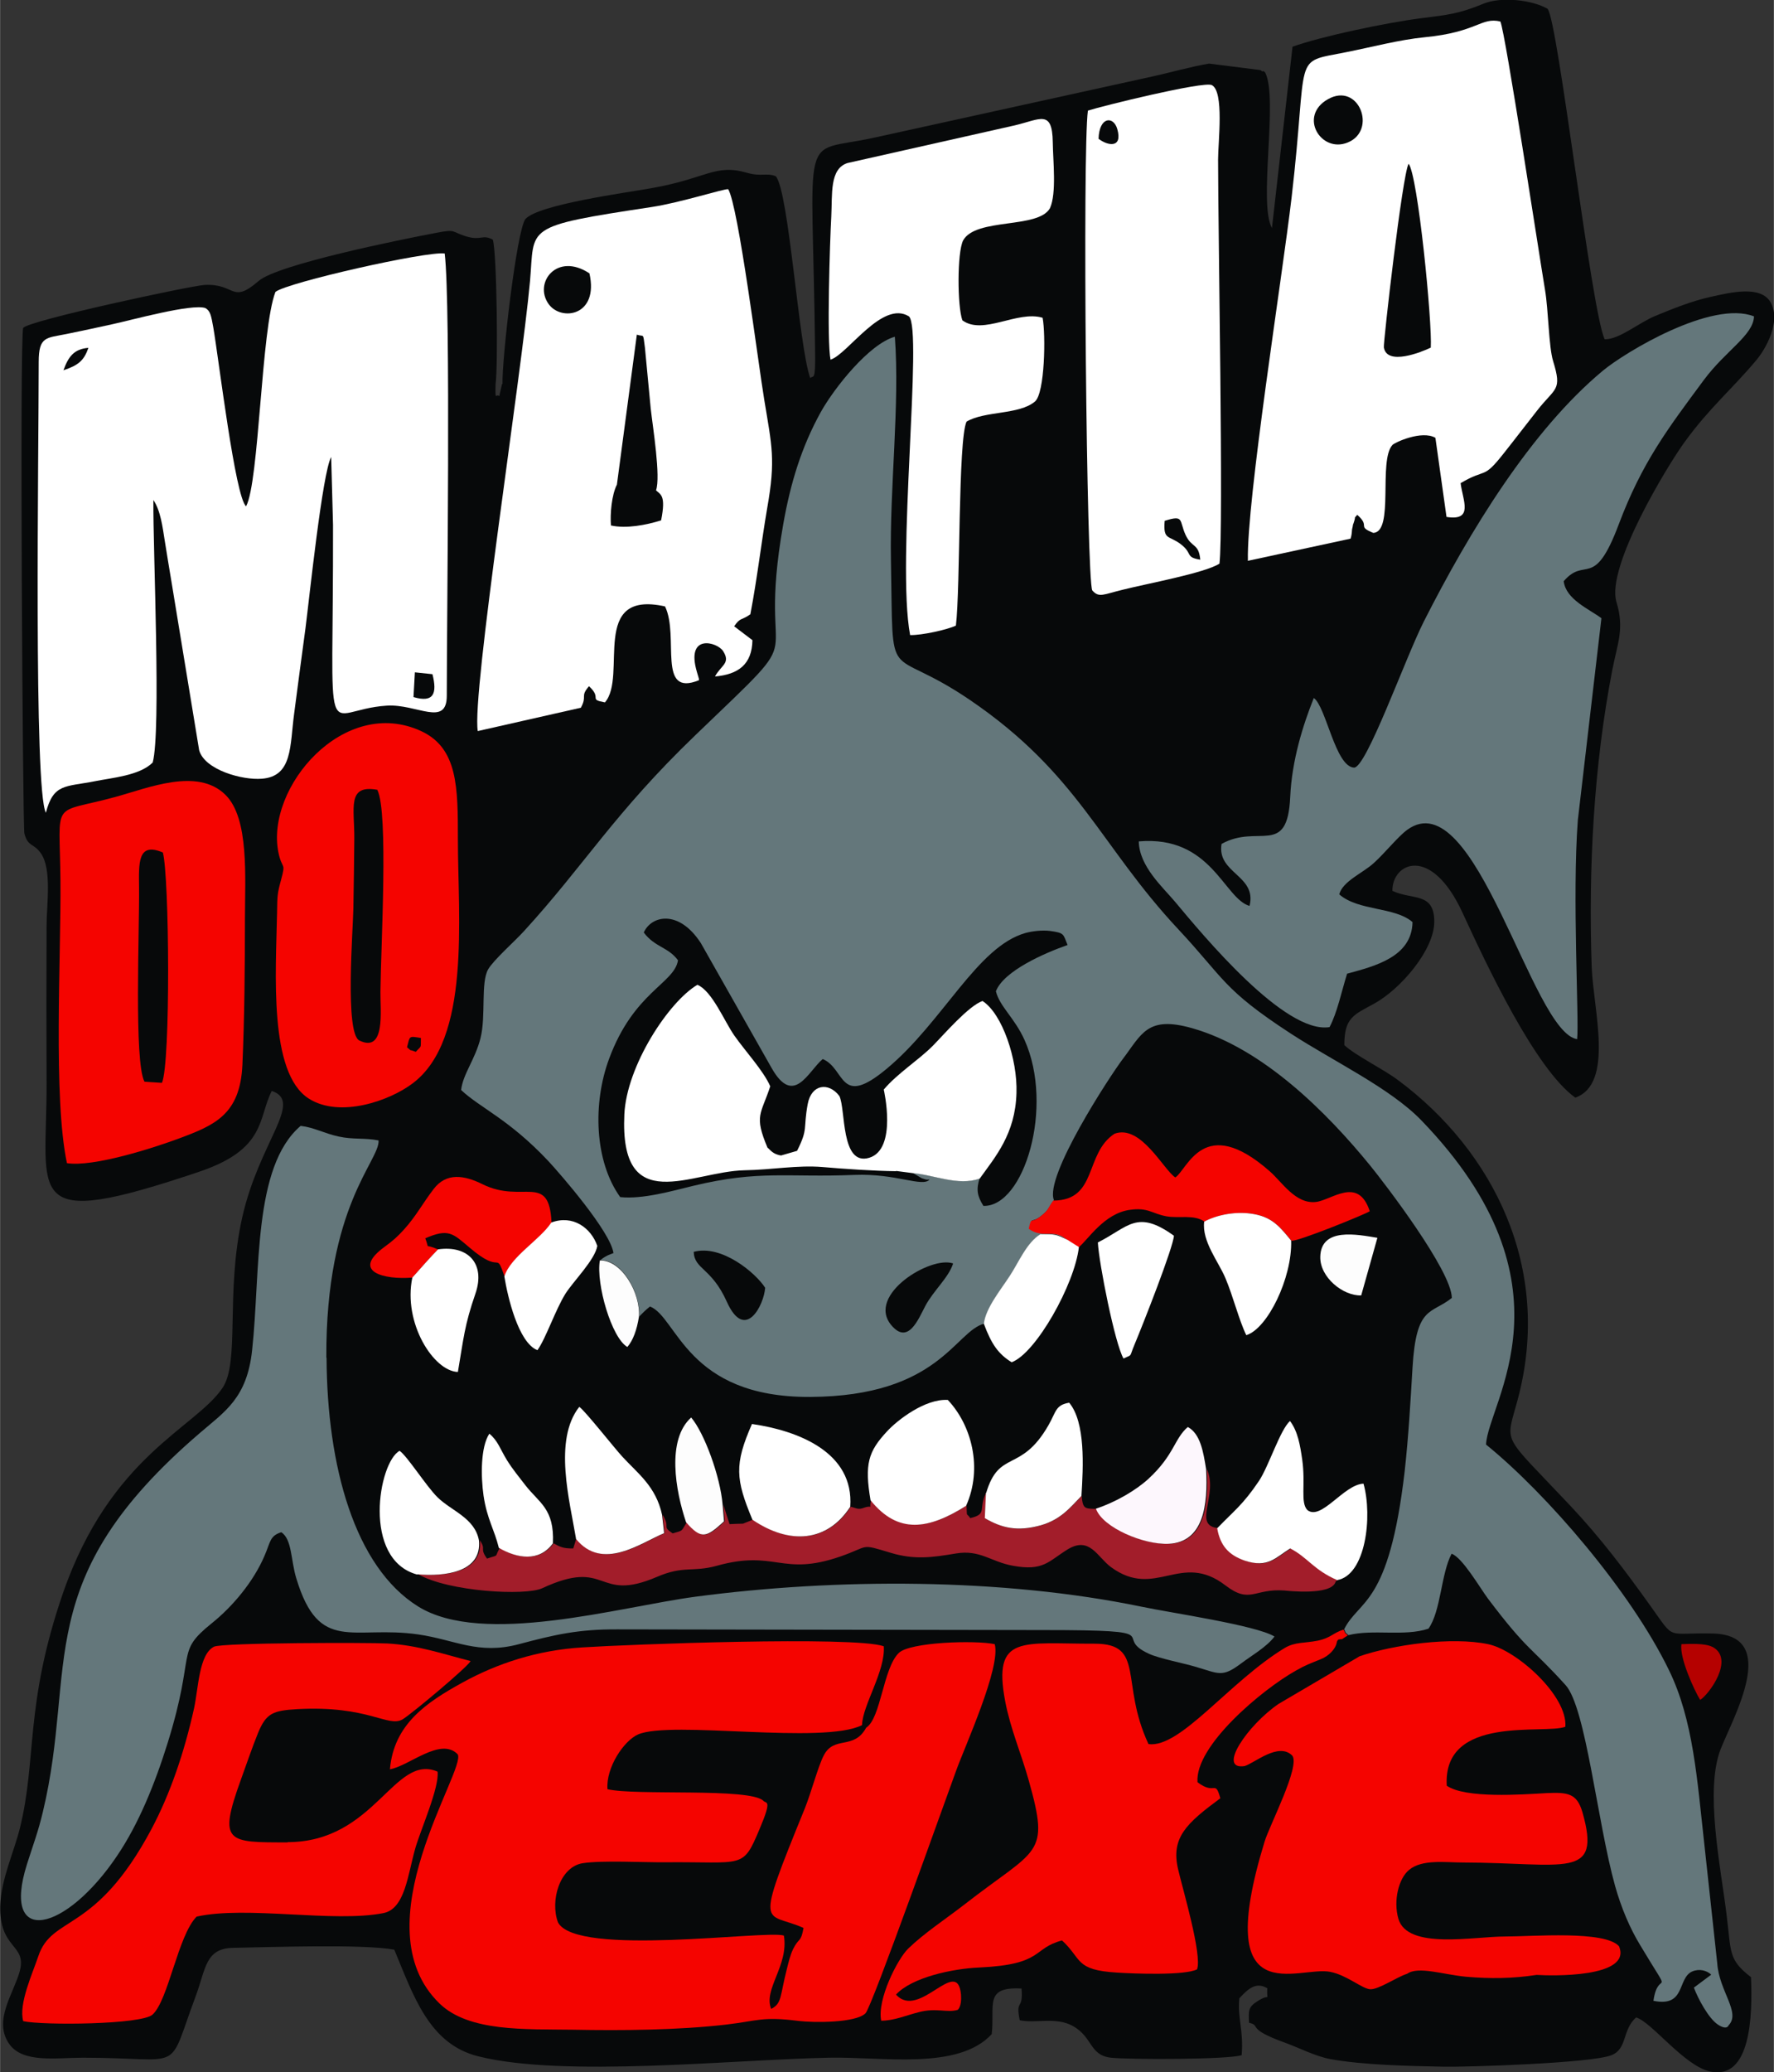 <?xml version="1.0" encoding="UTF-8"?>
<!DOCTYPE svg PUBLIC "-//W3C//DTD SVG 1.1//EN" "http://www.w3.org/Graphics/SVG/1.1/DTD/svg11.dtd">
<!-- Creator: CorelDRAW -->
<svg xmlns="http://www.w3.org/2000/svg" xml:space="preserve" width="42.211mm" height="49.292mm" version="1.1" style="shape-rendering:geometricPrecision; text-rendering:geometricPrecision; image-rendering:optimizeQuality; fill-rule:evenodd; clip-rule:evenodd"
viewBox="0 0 76.72 89.6"
 xmlns:xlink="http://www.w3.org/1999/xlink"
 xmlns:xodm="http://www.corel.com/coreldraw/odm/2003">
 <rect x="0" y="0" width="76.72" height="89.6" fill="#333333" stroke="none"/>
 <defs>
  <style type="text/css">
   <![CDATA[
    .fil0 {fill:#07090A}
    .fil1 {fill:#64777B}
    .fil4 {fill:#A21D2A}
    .fil7 {fill:#B50100}
    .fil3 {fill:#F50400}
    .fil5 {fill:#FDF7FD}
    .fil6 {fill:#FDFDFD}
    .fil2 {fill:white}
   ]]>
  </style>
 </defs>
 <g id="Camada_x0020_1">
  <g id="_2051053499552">
   <path class="fil0" d="M21.71 16.6l-0.12 0.53c-0.14,-0.14 -0.18,0.28 -0.16,-0.52 0.11,-0.73 0.06,-5.69 -0.12,-6.25 -0.47,-0.24 -0.48,0.05 -1.12,-0.13 -0.69,-0.2 -0.43,-0.34 -1.34,-0.16 -1.59,0.3 -6.86,1.37 -7.67,2.08 -1.18,1.02 -0.99,0.1 -2.33,0.17 -0.59,0.03 -7.67,1.55 -7.85,1.86 -0.16,0.26 -0.02,21.59 0.05,21.86 0.16,0.59 0.39,0.4 0.71,0.85 0.49,0.69 0.25,2.22 0.25,3.15 -0.01,2.26 -0.01,4.52 0,6.78 0.02,4.94 -1.12,6.45 6.61,3.84 2.9,-0.98 2.53,-2.31 3.13,-3.49 1.39,0.46 -0.55,2.2 -1.28,5.48 -0.73,3.28 -0.09,6.23 -0.85,7.36 -1.17,1.74 -4.85,2.93 -6.91,8.9 -1.66,4.83 -1.11,7.16 -1.86,10.16 -0.26,1.03 -0.8,2.18 -0.84,3.29 -0.07,1.94 1.16,1.68 0.84,2.87 -0.26,0.96 -1.16,2.13 -0.46,3.14 0.59,0.85 2.05,0.6 3.19,0.6 4.49,-0 3.6,0.76 4.88,-2.66 0.44,-1.18 0.41,-2.07 1.62,-2.09 1.62,-0.03 5.65,-0.17 6.97,0.08 0.83,1.99 1.5,4.08 3.63,4.61 3.7,0.93 11.06,0.14 15.17,0.06 2.3,-0.05 5.59,0.56 7.04,-1.02 0.14,-1.24 -0.35,-2.06 1.29,-1.97 0.08,0.98 -0.27,0.42 -0.08,1.37 0.69,0.15 1.56,-0.16 2.3,0.25 0.87,0.49 0.71,1.26 1.64,1.37 0.84,0.09 5.13,0.08 5.66,-0.11 0.09,-1.09 -0.19,-1.6 -0.1,-2.46 0.35,-0.37 0.7,-0.74 1.21,-0.43 -0.05,0.66 0.19,0.16 -0.43,0.56 -0.39,0.25 -0.39,0.39 -0.36,0.93 0.55,0.13 -0.17,0.24 1.55,0.86 0.63,0.23 1.32,0.59 1.96,0.71 1.42,0.26 3.44,0.3 4.92,0.33 0.97,0.02 6.39,-0.15 7.25,-0.5 0.69,-0.28 0.45,-1.09 1.06,-1.63 0.67,0.19 2.08,2.1 3.21,2.34 1.75,0.37 1.83,-2.41 1.76,-4.08 -0.99,-0.77 -0.85,-1.05 -1.06,-2.73 -0.25,-2.04 -0.95,-5.36 -0.25,-7.14 0.56,-1.41 2.56,-4.91 -0.33,-4.99 -2.08,-0.05 -1.61,0.34 -2.7,-1.18 -1.13,-1.58 -2.18,-2.97 -3.48,-4.35 -3.01,-3.2 -2.8,-2.6 -2.27,-4.59 1.52,-5.67 -1.06,-10.75 -5.18,-13.81 -0.64,-0.48 -1.82,-1.05 -2.32,-1.51 -0,-1.2 0.41,-1.31 1.3,-1.8 1.14,-0.63 2.58,-2.31 2.59,-3.52 0.01,-1.31 -0.93,-0.94 -1.81,-1.35 -0.02,-1.21 1.67,-2.01 3.03,0.94 1.04,2.26 3.15,6.76 4.88,8 1.69,-0.6 0.78,-3.81 0.71,-5.63 -0.15,-4.26 0.09,-8.73 0.89,-12.86 0.23,-1.18 0.53,-1.78 0.18,-2.94 -0.46,-1.52 2.22,-5.92 2.95,-6.92 1.09,-1.5 2.04,-2.27 3.11,-3.55 0.4,-0.48 1.07,-1.66 0.61,-2.48 -0.42,-0.76 -1.75,-0.43 -2.57,-0.25 -0.83,0.18 -1.67,0.52 -2.42,0.83 -0.69,0.28 -1.57,1.03 -2.19,1.01 -0.58,-1.23 -2.02,-13.79 -2.47,-14.29 -0.66,-0.38 -1.99,-0.54 -2.77,-0.22 -1.07,0.44 -1.53,0.48 -2.71,0.63 -1.49,0.19 -4.3,0.78 -5.55,1.23l-0.89 7.84c-0.6,-1.06 0.28,-5.58 -0.29,-6.72 -0.03,-0.03 -0.08,-0.09 -0.1,-0.06 -0.02,0.04 -0.08,-0.04 -0.11,-0.05l-2.22 -0.28c-0.78,0.13 -1.65,0.38 -2.42,0.55l-12.1 2.66c-3.25,0.71 -2.63,-0.68 -2.52,9.23 0.02,1.35 -0.07,1.01 -0.21,1.16 -0.5,-1.39 -0.92,-8.06 -1.49,-8.73 -0.4,-0.16 -0.64,0.03 -1.25,-0.15 -1.38,-0.4 -1.74,0.25 -4.15,0.67 -1.12,0.2 -4.85,0.7 -5.43,1.33 -0.38,0.51 -1.02,6.08 -0.99,7.13z"/>
   <path class="fil1" d="M41.22 54.63c-0.2,0.62 -0.84,1.16 -1.2,1.83 -0.31,0.59 -0.75,1.71 -1.48,0.83 -1.08,-1.31 1.73,-3.01 2.68,-2.66zm-11.23 -0.5c1.22,-0.34 2.7,0.92 3.1,1.55 -0.05,0.75 -0.87,2.36 -1.66,0.6 -0.66,-1.47 -1.4,-1.39 -1.43,-2.15zm12.39 -3.18c-0.95,0.34 -1.95,-0.15 -2.92,-0.24l0.38 0.22c0.03,0.02 0.08,0.03 0.11,0.04 0.13,0.05 0.15,0.03 0.25,0.03 -0.3,0.35 -1.44,-0.27 -3.24,-0.2 -2.93,0.12 -4.09,-0.22 -6.97,0.47 -0.95,0.23 -2.19,0.59 -3.17,0.49 -1.12,-1.56 -1.19,-4.07 -0.48,-5.98 1.07,-2.9 2.82,-3.25 2.98,-4.26 -0.43,-0.58 -1,-0.56 -1.48,-1.2 0.32,-0.73 1.51,-1.02 2.47,0.46l3.06 5.4c0.96,1.69 1.58,0.14 2.21,-0.39 1,0.42 0.7,2.15 2.78,0.41 2.43,-2.03 3.9,-5.27 5.99,-5.86 0.3,-0.08 0.71,-0.13 1.05,-0.09 0.65,0.09 0.57,0.13 0.77,0.61 -1,0.35 -2.76,1.12 -3.1,2 0.16,0.66 0.81,1.15 1.24,2.11 1.29,2.88 -0.02,7.22 -1.78,7.17 -0.27,-0.43 -0.32,-0.71 -0.16,-1.21zm-16.43 3.54c0.93,-0.04 1.76,1.4 1.69,2.44 0.15,-0.16 0.28,-0.29 0.47,-0.44 1.18,0.46 1.58,3.94 6.93,3.91 5.58,-0.03 6.26,-2.85 7.53,-3.17 0.07,-0.67 0.74,-1.5 1.13,-2.09 0.37,-0.56 0.73,-1.45 1.32,-1.79 0.63,0.01 0.64,-0.01 1.17,0.25 -0.6,-0.54 -1.04,-0.03 -1.67,-0.49 0.13,-0.57 0.06,-0.17 0.54,-0.56 0.33,-0.27 0.26,-0.32 0.52,-0.66 -0.42,-1.02 2.42,-5.36 2.97,-6.09 0.83,-1.09 1.06,-1.9 3.02,-1.34 3.05,0.87 5.81,3.63 7.7,5.95 0.61,0.75 3.51,4.53 3.52,5.71 -0.9,0.72 -1.54,0.31 -1.7,3.01 -0.09,1.51 -0.17,2.95 -0.34,4.49 -0.68,5.85 -1.97,5.52 -2.62,6.83 0.1,0.14 -0.03,0.07 0.19,0.25 1.07,-0.27 2.41,0.07 3.46,-0.28 0.54,-0.76 0.54,-2.37 1,-3.24 0.47,0.16 1.24,1.5 1.58,1.95 1.73,2.29 1.83,2.05 3.35,3.73 0.88,0.97 1.37,5.92 2.14,8.68 0.27,0.96 0.64,1.83 1.09,2.57 1.5,2.51 0.78,0.93 0.57,2.4 1.41,0.29 1.02,-0.98 1.68,-1.27 0.31,-0.13 0.63,-0.04 0.82,0.14l-0.75 0.56c0.17,0.46 0.63,1.33 1.04,1.6 0.4,0.26 0.46,0.03 0.46,0.03 0.54,-0.55 -0.41,-1.48 -0.49,-2.68l-0.56 -5.16c-0.31,-2.77 -0.47,-5.35 -1.53,-7.52 -1.65,-3.4 -5.28,-7.62 -7.91,-9.75 0.07,-1.8 4.07,-6.9 -2.79,-14.01 -1.36,-1.41 -3.83,-2.57 -5.67,-3.77 -2.93,-1.91 -2.86,-2.37 -4.85,-4.5 -3.4,-3.63 -4.3,-6.71 -9.02,-9.92 -3.68,-2.5 -3.3,-0.32 -3.41,-6.04 -0.06,-3.13 0.39,-6.71 0.17,-9.66 -1.11,0.31 -2.61,2.2 -3.2,3.25 -0.83,1.5 -1.31,3.05 -1.63,4.87 -1.22,6.93 1.57,3.95 -3.79,9.1 -3.51,3.37 -4.81,5.63 -7.43,8.49 -0.38,0.42 -1.3,1.23 -1.54,1.64 -0.33,0.58 -0.09,2.01 -0.33,2.97 -0.23,0.93 -0.76,1.55 -0.84,2.25 0.83,0.78 2.07,1.26 3.78,3.08 0.51,0.55 2.68,3.04 2.81,3.97 -0.02,0.01 -0.24,0.09 -0.25,0.1 -0.21,0.11 -0.22,0.13 -0.33,0.22z"/>
   <path class="fil2" d="M18.7 29.15c0.21,0.83 0.06,1.25 -0.82,0.99l0.06 -1.07 0.76 0.08zm-15.96 -13.14c0.21,-0.58 0.45,-0.92 1.08,-0.97 -0.19,0.54 -0.42,0.75 -1.08,0.97zm3.89 5.61c0.31,0.45 0.4,1.18 0.49,1.75 0.1,0.61 0.19,1.19 0.29,1.77l1.2 7.3c0.24,0.85 1.87,1.3 2.71,1.23 1.34,-0.1 1.21,-1.43 1.4,-2.83 0.16,-1.23 0.32,-2.43 0.49,-3.69 0.16,-1.24 0.73,-6.72 1.11,-7.39l0.08 2.94c0.02,10.23 -0.54,7.99 2.33,7.81 1.29,-0.08 2.59,0.94 2.59,-0.43 0,-3.31 0.18,-16.92 -0.09,-19.12 -0.78,-0.11 -6.8,1.25 -7.32,1.66 -0.62,1.59 -0.7,8.21 -1.27,9.27 -0.47,-0.38 -1.18,-6.35 -1.42,-7.74 -0.09,-0.49 -0.12,-0.7 -0.34,-0.83 -0.6,-0.2 -3.19,0.52 -4.03,0.7 -0.65,0.14 -1.32,0.29 -1.97,0.42 -0.88,0.18 -1.21,0.09 -1.21,1.21 0,4.02 -0.22,18.51 0.31,19.49 0.33,-1.27 0.84,-1.11 2.11,-1.36 0.73,-0.15 1.94,-0.24 2.51,-0.81 0.37,-1.35 0.01,-9.24 0.03,-11.32z"/>
   <path class="fil3" d="M37.46 74.7c-0.54,0.99 -1.39,0.32 -1.84,1.21 -0.25,0.49 -0.53,1.57 -0.81,2.27 -2.22,5.45 -1.73,4.43 -0.06,5.18 -0.12,0.66 -0.19,0.39 -0.45,0.91 -0.13,0.27 -0.2,0.58 -0.28,0.9 -0.29,1.13 -0.2,1.46 -0.67,1.69 -0.35,-0.85 0.77,-1.88 0.55,-3.17 -0.75,-0.25 -8.97,0.94 -9.77,-0.57 -0.35,-0.93 0.07,-2.4 1.07,-2.56 0.85,-0.13 2.63,-0.03 3.58,-0.04 3.41,-0.03 3.33,0.32 4.07,-1.44 0.56,-1.32 0.28,-1.08 0.16,-1.22 -0.59,-0.57 -5.55,-0.21 -6.74,-0.5 -0.07,-0.94 0.71,-2.1 1.33,-2.37 1.44,-0.61 8,0.45 9.68,-0.4 0.02,-0.86 1.02,-2.34 0.94,-3.41 -1.3,-0.45 -11.05,-0.08 -13.04,0.05 -1.94,0.12 -3.68,0.69 -5.2,1.53 -1.52,0.84 -2.95,1.78 -3.12,3.74 0.83,-0.14 2.19,-1.41 2.93,-0.65 0.41,0.64 -4.27,7.41 -0.78,10.78 1.27,1.23 3.71,1.1 5.76,1.13 2.14,0.04 4.52,0.02 6.62,-0.22 1.37,-0.16 1.57,-0.36 3.14,-0.16 0.67,0.08 2.48,0.09 2.9,-0.33 0.28,-0.28 3.48,-9.3 3.92,-10.49 0.39,-1.08 1.94,-4.47 1.67,-5.47 -0.85,-0.18 -3.67,-0.09 -4.15,0.38 -0.68,0.66 -0.77,2.82 -1.41,3.23z"/>
   <path class="fil1" d="M67.62 25.14c0.95,-1.12 1.31,0.41 2.39,-2.47 1.01,-2.68 2.11,-4.12 3.68,-6.24 0.95,-1.28 2.14,-1.93 2.17,-2.75 -1.82,-0.72 -5.58,1.55 -6.54,2.35 -3.1,2.58 -5.76,6.93 -7.75,10.86 -0.81,1.61 -2.48,6.32 -3.01,6.3 -0.81,-0.04 -1.21,-2.64 -1.74,-3.01 -0.47,1.17 -0.95,2.7 -1.02,4.28 -0.12,2.62 -1.38,1.14 -2.97,2.03 -0.21,1.28 1.54,1.35 1.21,2.68 -1.11,-0.32 -1.65,-3.06 -4.79,-2.79 0.02,1.08 1.04,1.98 1.56,2.6 1.22,1.46 4.75,5.74 6.69,5.43 0.33,-0.61 0.53,-1.58 0.76,-2.31 1.22,-0.33 2.8,-0.73 2.83,-2.23 -0.77,-0.67 -2.33,-0.47 -3.17,-1.2 0.15,-0.57 1.02,-0.92 1.49,-1.35 0.48,-0.43 1.05,-1.15 1.45,-1.44 2.96,-2.16 5.39,8.77 7.35,9.05 0.09,-0.87 -0.22,-6.16 0.03,-9.47l1.02 -8.73c-0.54,-0.4 -1.53,-0.81 -1.63,-1.59z"/>
   <path class="fil1" d="M14.11 58.7c-0.03,-6.59 2.31,-8.5 2.26,-9.39 -0.59,-0.12 -1.11,-0.03 -1.73,-0.17 -0.64,-0.14 -1.05,-0.39 -1.64,-0.46 -2.08,1.77 -1.73,6.31 -2.1,9.7 -0.22,2.07 -1.18,2.65 -2.25,3.57 -7.43,6.37 -5.29,10.08 -6.8,16.39 -0.2,0.85 -0.43,1.45 -0.69,2.27 -1.13,3.59 1.69,2.94 3.92,-0.4 0.9,-1.34 1.6,-3.03 2.17,-4.86 1.24,-3.99 0.3,-3.87 1.9,-5.16 0.9,-0.72 1.81,-1.8 2.29,-2.93 0.26,-0.6 0.22,-0.85 0.72,-1.01 0.47,0.3 0.41,1.21 0.65,1.99 0.99,3.29 2.45,2.02 5.28,2.43 1.59,0.23 2.59,0.89 4.35,0.42 1.54,-0.41 2.57,-0.65 4.27,-0.64l18.42 0.03c5.64,0 2.87,0.26 4.57,1.03 0.44,0.2 1.47,0.4 1.98,0.55 1.04,0.3 1.16,0.49 2,-0.14 0.48,-0.36 1.1,-0.71 1.44,-1.16 -0.8,-0.49 -4.47,-1.02 -5.75,-1.29 -6.04,-1.25 -13.21,-1.24 -19.31,-0.43 -3.28,0.44 -9.18,2.16 -11.98,0.42 -2.75,-1.71 -3.94,-6.08 -3.96,-10.75z"/>
   <path class="fil2" d="M61.88 15.03c-0.39,0.19 -1.9,0.8 -2.03,-0.01 -0.03,-0.19 0.8,-7.47 1.07,-7.94 0.4,0.48 1.03,6.88 0.96,7.96zm-4.45 -10.74c1.34,-0.76 2.14,1.35 0.86,1.87 -1.16,0.48 -2.15,-1.14 -0.86,-1.87zm-3.47 19.96l4.45 -0.96c0.08,-0.26 0.04,-0.33 0.08,-0.47 0.11,-0.45 -0.09,0.23 0.06,-0.23 0.12,-0.36 -0.04,-0.1 0.15,-0.33 0.59,0.52 -0.04,0.48 0.69,0.78 0.92,-0.03 0.21,-3.12 0.83,-3.8 0.1,-0.11 1.27,-0.65 1.86,-0.31l0.48 3.42c1.19,0.19 0.7,-0.72 0.61,-1.46 1.13,-0.67 0.95,-0.13 1.85,-1.27 0.54,-0.68 0.94,-1.21 1.46,-1.87 0.79,-1.01 1.09,-0.84 0.69,-2.14 -0.19,-0.62 -0.2,-2.2 -0.35,-3.08 -0.25,-1.49 -1.71,-11.1 -1.93,-11.6 -0.84,-0.2 -0.99,0.46 -3.27,0.68 -1.12,0.11 -2.3,0.43 -3.42,0.65 -2.36,0.47 -1.6,-0.06 -2.34,6.28 -0.4,3.41 -1.95,13.12 -1.89,15.69z"/>
   <path class="fil2" d="M26.68 20.94l0.86 -6.47c0.32,0.11 0.26,-0.12 0.35,0.56l0.25 2.63c0.09,0.81 0.44,2.96 0.23,3.54 0.19,0.19 0.44,0.2 0.22,1.3 -0.64,0.2 -1.51,0.37 -2.17,0.22 -0.04,-0.5 0.03,-1.32 0.26,-1.77zm-1.19 -9.12c0.42,1.85 -1.23,2.09 -1.77,1.32 -0.65,-0.92 0.37,-2.25 1.77,-1.32zm6.96 14.74c0.3,-1.57 0.47,-3.08 0.73,-4.6 0.37,-2.09 0.2,-2.67 -0.13,-4.68 -0.25,-1.49 -1.12,-8.4 -1.56,-9.1 -0.19,-0.02 -2.06,0.58 -3.3,0.77 -5.62,0.85 -5.06,0.84 -5.27,3.2 -0.37,4.08 -2.53,17.88 -2.26,19.46l4.46 -1.01c0.29,-0.54 -0.05,-0.46 0.35,-0.93 0.59,0.54 -0.05,0.56 0.69,0.7 0.99,-1.13 -0.69,-4.88 2.6,-4.15 0.63,1.31 -0.37,3.94 1.47,3.19 0,-0.03 -0.01,-0.07 -0.01,-0.08l-0.08 -0.27c-0.5,-1.69 0.88,-1.3 1.13,-0.91 0.34,0.53 -0.08,0.6 -0.35,1.1 1.01,-0.09 1.6,-0.52 1.62,-1.57l-0.79 -0.6c0.27,-0.4 0.31,-0.24 0.7,-0.52z"/>
   <path class="fil3" d="M58.79 71.62l-3.49 2.05c-1.35,0.92 -2.68,2.88 -1.47,2.69 0.43,-0.13 1.47,-1.05 2.06,-0.45 0.35,0.46 -0.98,3 -1.2,3.72 -2.3,7.52 1.48,5.34 2.85,5.63 0.71,0.14 1.37,0.73 1.72,0.75 0.36,0.02 1.15,-0.53 1.6,-0.67 0.48,-0.34 1.57,0.04 2.55,0.13 1.05,0.09 2,0.08 3.05,-0.08 0.59,0.04 4.14,0.14 3.56,-1.24 -0.62,-0.69 -3.72,-0.42 -4.95,-0.42 -1.33,0 -4.19,0.58 -4.59,-0.76 -0.23,-0.79 0.01,-1.75 0.46,-2.12 0.56,-0.47 1.57,-0.32 2.33,-0.32 4.43,0.01 6.01,0.77 5.17,-2.17 -0.24,-0.83 -0.64,-0.87 -1.56,-0.83 -1.06,0.06 -3.5,0.24 -4.31,-0.32 -0.18,-3.1 4.25,-2.2 5.13,-2.55 0.1,-1.35 -2.12,-3.32 -3.34,-3.57 -1.57,-0.33 -4.11,0.02 -5.58,0.53z"/>
   <path class="fil3" d="M12.44 79.66c-2.61,-0 -3.02,0.04 -2.03,-2.7 0.23,-0.63 0.5,-1.43 0.75,-2.04 0.35,-0.85 0.65,-0.96 1.69,-1.02 3.09,-0.17 3.93,0.81 4.56,0.44 0.37,-0.22 2.81,-2.26 2.94,-2.52 -1.18,-0.3 -2.29,-0.69 -3.61,-0.76 -0.73,-0.04 -7.14,-0.04 -7.49,0.14 -0.65,0.33 -0.67,1.78 -0.86,2.66 -0.43,1.94 -1.04,3.71 -1.84,5.22 -2.44,4.58 -4.3,3.7 -4.9,5.51 -0.24,0.72 -0.86,2.06 -0.65,2.8 0.86,0.19 5.11,0.15 5.59,-0.28 0.69,-0.62 1.1,-3.42 1.91,-4.24 2.15,-0.48 5.93,0.27 8.07,-0.15 0.95,-0.18 1.06,-1.67 1.39,-2.81 0.23,-0.8 1.05,-2.64 0.96,-3.31 -1.89,-0.8 -2.69,3.05 -6.49,3.05z"/>
   <path class="fil2" d="M50.37 22.52c0.85,-0.27 0.62,-0.02 0.9,0.6 0.27,0.59 0.57,0.35 0.64,1.08 -0.68,-0.11 -0.3,-0.27 -0.87,-0.69 -0.5,-0.37 -0.74,-0.15 -0.67,-0.99zm-2.86 -16.52c0.03,-0.97 0.65,-0.99 0.81,-0.42 0.24,0.84 -0.41,0.73 -0.81,0.42zm-0.46 -1.22c-0.24,1.68 -0.06,20.36 0.19,20.75 0.29,0.33 0.48,0.17 1.31,-0.03 1.07,-0.27 3.55,-0.72 4.19,-1.13 0.18,-1.52 -0.06,-14.34 -0.06,-17.47 -0,-0.77 0.27,-2.94 -0.27,-3.22 -0.35,-0.18 -4.77,0.91 -5.35,1.1z"/>
   <path class="fil3" d="M52.78 77.76c-0.24,-0.85 -0.21,-0.11 -0.99,-0.7 -0.12,-1.58 2.81,-4.02 4.26,-4.83 0.44,-0.25 0.61,-0.3 1.07,-0.49 0.36,-0.14 0.64,-0.45 0.69,-0.71 0.01,-0.08 0.04,-0.1 0.07,-0.14 0.29,-0.05 0.02,0.06 0.41,-0.18 -0.21,-0.17 -0.08,-0.11 -0.19,-0.25 -0.46,0.15 -0.56,0.37 -1.12,0.48 -0.55,0.11 -0.97,0.05 -1.41,0.31 -2.4,1.45 -4.52,4.35 -5.9,4.16 -1.24,-2.65 -0.13,-4.34 -2.32,-4.34 -3.12,0.01 -4.43,-0.43 -3.88,2.48 0.23,1.21 0.69,2.25 1.02,3.43 0.93,3.3 0.39,2.89 -2.8,5.38 -0.8,0.62 -1.72,1.22 -2.41,1.89 -0.46,0.44 -1.36,2.21 -1.17,3.12 0.56,-0 1.07,-0.23 1.63,-0.37 0.76,-0.2 1.22,0.04 1.68,-0.1 0,-0 0.18,-0.13 0.14,-0.66 -0.16,-1.7 -1.81,1.12 -2.81,0 0.68,-0.74 2.43,-1.12 3.6,-1.17 2.81,-0.13 2.28,-0.83 3.58,-1.17 0.88,0.81 0.54,1.28 2.38,1.39 0.76,0.05 2.93,0.13 3.46,-0.14 0.23,-0.62 -0.63,-3.5 -0.82,-4.33 -0.32,-1.37 0.37,-1.99 1.83,-3.07z"/>
   <path class="fil3" d="M6.24 46.76c-0.45,-0.88 -0.21,-6.51 -0.23,-8.39 -0.01,-1.05 -0.07,-1.98 1.03,-1.51 0.28,1.03 0.34,9.11 -0.04,9.96l-0.76 -0.05zm-3.36 3.53c1.14,0.19 3.8,-0.67 4.87,-1.07 1.53,-0.57 2.63,-1.03 2.73,-3.17 0.09,-2.01 0.11,-4.31 0.11,-6.32 0,-1.8 0.19,-4.34 -0.84,-5.36 -1.21,-1.2 -3.34,-0.3 -4.77,0.09 -2.82,0.77 -2.4,0.02 -2.37,3.61 0.03,3.32 -0.32,9.37 0.28,12.22z"/>
   <path class="fil2" d="M35.92 15.55c0.74,-0.23 2.24,-2.59 3.39,-1.87 0.61,0.58 -0.55,10.59 0.05,13.78 0.51,0.01 1.6,-0.23 1.98,-0.41 0.2,-1.67 0.09,-8.01 0.46,-8.82 0.79,-0.47 2.28,-0.29 2.96,-0.87 0.43,-0.36 0.47,-2.9 0.33,-3.62 -1.09,-0.33 -2.57,0.77 -3.47,0.11 -0.22,-0.61 -0.23,-2.92 0.03,-3.45 0.55,-1 3.25,-0.49 3.76,-1.4 0.29,-0.65 0.13,-2.03 0.12,-2.85 -0.02,-1.43 -0.54,-0.99 -1.64,-0.73l-7.24 1.63c-0.78,0.25 -0.65,1.35 -0.7,2.31 -0.06,1.09 -0.2,5.37 -0.03,6.21z"/>
   <path class="fil3" d="M18.2 44.88c-0.01,0.49 0.04,0.3 -0.22,0.6 -0.39,-0.15 -0.11,0.02 -0.38,-0.2 0.13,-0.49 0.06,-0.49 0.6,-0.4zm-1.88 -10.72c0.48,0.99 0.15,6.71 0.13,8.73 -0.01,0.8 0.23,2.65 -0.91,2.1 -0.64,-0.31 -0.27,-4.86 -0.26,-5.72 0.02,-1 0.03,-2.01 0.04,-3.01 0.01,-1.33 -0.33,-2.35 1,-2.11zm-4.28 2.71c0.16,0.76 0.33,0.37 0.11,1.18 -0.16,0.59 -0.16,0.68 -0.17,1.38 -0.05,2.64 -0.37,6.96 1.37,8.07 1.35,0.86 3.52,0.09 4.51,-0.67 2.51,-1.91 1.94,-7.13 1.94,-10.56 -0,-2.21 -0,-3.91 -1.57,-4.65 -3.35,-1.57 -6.77,2.44 -6.19,5.25z"/>
   <path class="fil4" d="M47.4 65.24c-0.49,-0.01 -0.57,0 -0.62,-0.56 -0.47,0.48 -0.88,1.02 -1.76,1.27 -1.01,0.29 -1.7,0.12 -2.42,-0.31l0.05 -1.1c-0.36,0.7 0.08,0.92 -0.69,1.1 -0.19,-0.28 -0.13,0.02 -0.16,-0.54 -1.61,1.01 -2.93,1.25 -4.13,-0.24 -0.11,0.49 0.13,0.18 -0.3,0.33 -0.27,0.1 -0.31,0.02 -0.58,-0.04 -0.99,1.52 -2.61,1.66 -4.23,0.56l-0.43 0.17c-0.01,0 -0.48,0.01 -0.58,0.02l-0.27 -0.84 0.06 0.72c-0.77,0.71 -0.98,0.8 -1.64,0.04 -0.26,0.41 -0.13,0.34 -0.61,0.48 -0.5,-0.33 -0.07,-0.22 -0.44,-0.81l0.09 0.8c-1.01,0.42 -2.66,1.67 -3.82,0.24l-0.13 0.42c-0.43,0.01 -0.58,-0.07 -0.85,-0.22 -0.61,0.82 -1.56,0.65 -2.33,0.2 -0.25,0.44 0.01,0.27 -0.55,0.46 -0.34,-0.47 -0.02,-0.37 -0.31,-0.79 0.14,1.39 -1.48,1.57 -2.66,1.47 1.31,0.75 4.63,0.94 5.36,0.6 2.89,-1.34 2.3,0.65 4.96,-0.49 1.16,-0.5 1.54,-0.19 2.59,-0.48 2.54,-0.71 2.8,0.48 5.34,-0.4 1.3,-0.45 0.82,-0.57 2.18,-0.16 1.03,0.31 1.8,0.2 2.81,0.03 1.06,-0.18 1.52,0.36 2.48,0.53 1.31,0.24 1.53,-0.19 2.35,-0.7 0.97,-0.6 1.29,0.32 1.89,0.76 1.93,1.41 3.01,-0.7 4.95,0.79 1.07,0.82 1.24,0.12 2.55,0.22 0.11,0.01 2.02,0.23 2.21,-0.37 0.02,-0.06 0.07,-0.05 0.1,-0.08 -1.02,-0.46 -1.26,-0.97 -2.03,-1.37 -0.63,0.39 -0.97,0.87 -1.96,0.53 -0.69,-0.23 -1.06,-0.65 -1.2,-1.41 -1.11,-0.12 0.04,-1.44 -0.48,-2.56 0.1,1.58 -0.11,3.18 -1.62,3.24 -1.06,0.05 -2.84,-0.69 -3.14,-1.51z"/>
   <path class="fil2" d="M38.76 50.63l0.69 0.09c0.97,0.08 1.97,0.57 2.92,0.24 0.68,-0.95 1.54,-1.93 1.59,-3.7 0.05,-1.45 -0.61,-3.43 -1.47,-3.98 -0.61,0.22 -1.65,1.43 -2.15,1.94 -0.63,0.63 -1.53,1.19 -2.12,1.89 -0,0 0.6,2.58 -0.63,2.95 -1.24,0.37 -1.01,-2.11 -1.29,-2.67 -0.46,-0.61 -1.21,-0.52 -1.37,0.35 -0.2,1.09 0.03,1.05 -0.46,2.02l-0.69 0.2c-0.37,-0.05 -0.49,-0.27 -0.59,-0.34 -0.59,-1.4 -0.28,-1.43 0.12,-2.65 -0.29,-0.67 -1.08,-1.52 -1.55,-2.19 -0.43,-0.61 -0.96,-1.93 -1.6,-2.2 -1.24,0.73 -3.06,3.5 -3.16,5.6 -0.21,4.49 2.9,2.47 5.19,2.42 1.2,-0.02 2.29,-0.23 3.38,-0.14 0.91,0.08 2.25,0.17 3.18,0.18z"/>
   <path class="fil3" d="M45.55 51.91c-0.25,0.35 -0.19,0.4 -0.52,0.66 -0.48,0.39 -0.41,-0.02 -0.54,0.56 0.63,0.46 1.07,-0.05 1.67,0.49l0.49 0.31c0.4,-0.32 1.1,-1.47 2.22,-1.62 0.78,-0.11 0.94,0.16 1.57,0.28 0.52,0.1 1.21,-0.09 1.65,0.23 0.56,-0.3 1.41,-0.47 2.18,-0.32 0.79,0.15 1.12,0.59 1.58,1.14 0.16,0.1 3.3,-1.18 3.39,-1.27 -0.5,-1.53 -1.64,-0.48 -2.33,-0.4 -0.88,0.1 -1.46,-0.86 -2,-1.33 -2.86,-2.51 -3.55,-0.07 -4.08,0.27 -0.51,-0.33 -1.49,-2.31 -2.63,-1.89 -1.31,0.86 -0.72,2.87 -2.63,2.89z"/>
   <path class="fil2" d="M52.64 66.07c0.13,0.76 0.5,1.17 1.2,1.41 1,0.33 1.33,-0.14 1.96,-0.53 0.77,0.4 1,0.92 2.03,1.37 1.23,-0.21 1.54,-2.74 1.14,-4.17 -0.85,0.03 -1.83,1.62 -2.43,1.14 -0.31,-0.33 -0.07,-1.1 -0.22,-2.17 -0.09,-0.63 -0.19,-1.23 -0.53,-1.68 -0.43,0.39 -0.92,1.96 -1.34,2.59 -0.7,1.04 -1.07,1.28 -1.82,2.06z"/>
   <path class="fil2" d="M37.65 64.87c1.2,1.49 2.52,1.25 4.13,0.24 0.73,-1.63 0.24,-3.49 -0.79,-4.58 -0.98,-0.06 -2.18,0.87 -2.63,1.36 -0.81,0.87 -0.98,1.41 -0.71,2.99z"/>
   <path class="fil3" d="M17.83 55.24c0.39,-0.44 0.76,-0.86 1.11,-1.22 -0.64,-0.28 -0.34,0.06 -0.55,-0.48 1,-0.43 1.18,-0.22 1.9,0.39 1.45,1.25 1.11,0.08 1.53,1.26 0.27,-0.86 1.54,-1.58 2.03,-2.33 -0.1,-2.18 -1.24,-0.8 -2.97,-1.65 -0.82,-0.41 -1.58,-0.51 -2.12,0.19 -0.5,0.65 -0.75,1.16 -1.29,1.76 -0.27,0.3 -0.47,0.48 -0.84,0.75 -1.48,1.08 0,1.43 1.2,1.33z"/>
   <path class="fil2" d="M32.54 65.71c1.62,1.1 3.24,0.96 4.23,-0.56 0.17,-2.35 -2.24,-3.29 -4.25,-3.58 -0.77,1.75 -0.71,2.39 0.02,4.14z"/>
   <path class="fil2" d="M24.9 66.53c1.15,1.43 2.81,0.18 3.82,-0.24l-0.09 -0.8c-0.27,-1.23 -1.05,-1.78 -1.71,-2.5 -0.32,-0.34 -1.65,-2.03 -1.87,-2.16 -1.13,1.43 -0.41,4.08 -0.14,5.7z"/>
   <path class="fil2" d="M42.64 64.54l-0.05 1.1c0.73,0.43 1.41,0.59 2.42,0.31 0.88,-0.25 1.29,-0.79 1.76,-1.27 0.08,-1.27 0.18,-3.18 -0.53,-4.03 -0.6,0.1 -0.56,0.39 -0.9,0.98 -1.19,2.07 -2.13,1.03 -2.69,2.92z"/>
   <path class="fil2" d="M18.05 68.07c1.18,0.1 2.8,-0.08 2.66,-1.47 -0.18,-0.97 -1.19,-1.27 -1.79,-1.86 -0.48,-0.47 -1.3,-1.77 -1.64,-2.01 -0.91,0.48 -1.64,4.7 0.76,5.35z"/>
   <path class="fil5" d="M47.4 65.24c0.3,0.82 2.08,1.56 3.14,1.51 1.51,-0.07 1.71,-1.66 1.62,-3.24 -0.12,-0.75 -0.25,-1.52 -0.79,-1.81 -0.59,0.51 -0.58,1.2 -1.69,2.23 -0.55,0.51 -1.45,1.03 -2.28,1.3z"/>
   <path class="fil2" d="M42.55 57.24c0.33,0.88 0.62,1.3 1.2,1.66 1.04,-0.37 2.73,-3.37 2.91,-4.98l-0.49 -0.31c-0.53,-0.26 -0.54,-0.24 -1.17,-0.25 -0.59,0.35 -0.95,1.23 -1.32,1.79 -0.38,0.59 -1.06,1.41 -1.13,2.09z"/>
   <path class="fil2" d="M52.08 52.82c-0.11,0.85 0.62,1.73 0.92,2.45 0.33,0.78 0.59,1.83 0.9,2.46 0.92,-0.28 1.99,-2.48 1.94,-4.09 -0.46,-0.56 -0.79,-0.99 -1.58,-1.14 -0.77,-0.15 -1.62,0.02 -2.18,0.32z"/>
   <path class="fil2" d="M23.84 52.86c-0.49,0.75 -1.76,1.47 -2.03,2.33 0.14,0.87 0.6,2.86 1.43,3.19 0.37,-0.52 0.77,-1.73 1.21,-2.44 0.35,-0.55 1.28,-1.47 1.38,-2.07 -0.27,-0.78 -1.06,-1.36 -1.99,-1.01z"/>
   <path class="fil2" d="M48.59 58.74c0.41,-0.2 0.23,-0.02 0.47,-0.59 0.38,-0.91 1.68,-4.21 1.71,-4.72 -1.61,-1.16 -1.97,-0.37 -3.29,0.29 0.05,0.92 0.74,4.39 1.11,5.02z"/>
   <path class="fil2" d="M17.83 55.24c-0.41,1.96 0.92,4.05 1.97,4.08 0.25,-1.46 0.28,-2 0.76,-3.39 0.44,-1.28 -0.31,-2.1 -1.62,-1.91 -0.35,0.36 -0.72,0.78 -1.11,1.22z"/>
   <path class="fil2" d="M21.58 66.93c0.78,0.45 1.73,0.62 2.33,-0.2 0.07,-1.5 -0.6,-1.75 -1.19,-2.51 -0.28,-0.37 -0.54,-0.67 -0.8,-1.09 -0.29,-0.47 -0.39,-0.84 -0.76,-1.14 -0.38,0.58 -0.37,1.84 -0.25,2.68 0.15,1.01 0.47,1.47 0.66,2.25z"/>
   <path class="fil6" d="M29.67 65.82c0.66,0.75 0.87,0.67 1.64,-0.04l-0.06 -0.72c-0.1,-1.22 -0.79,-3.1 -1.36,-3.77 -1.07,0.96 -0.68,3.17 -0.22,4.53z"/>
   <path class="fil6" d="M59.57 53.52c-0.86,-0.14 -2.44,-0.47 -2.47,0.82 -0.02,0.89 0.99,1.7 1.77,1.67l0.7 -2.49z"/>
   <path class="fil6" d="M27.63 56.94c0.08,-1.03 -0.75,-2.47 -1.69,-2.44 -0.17,1.02 0.51,3.35 1.19,3.74 0.25,-0.29 0.41,-0.74 0.5,-1.3z"/>
   <path class="fil7" d="M74.06 71.21c-0.31,-0.17 -1.01,-0.13 -1.34,-0.12 -0.09,0.6 0.56,2 0.81,2.41 0.37,-0.22 1.51,-1.76 0.54,-2.29z"/>
  </g>
 </g>
</svg>
